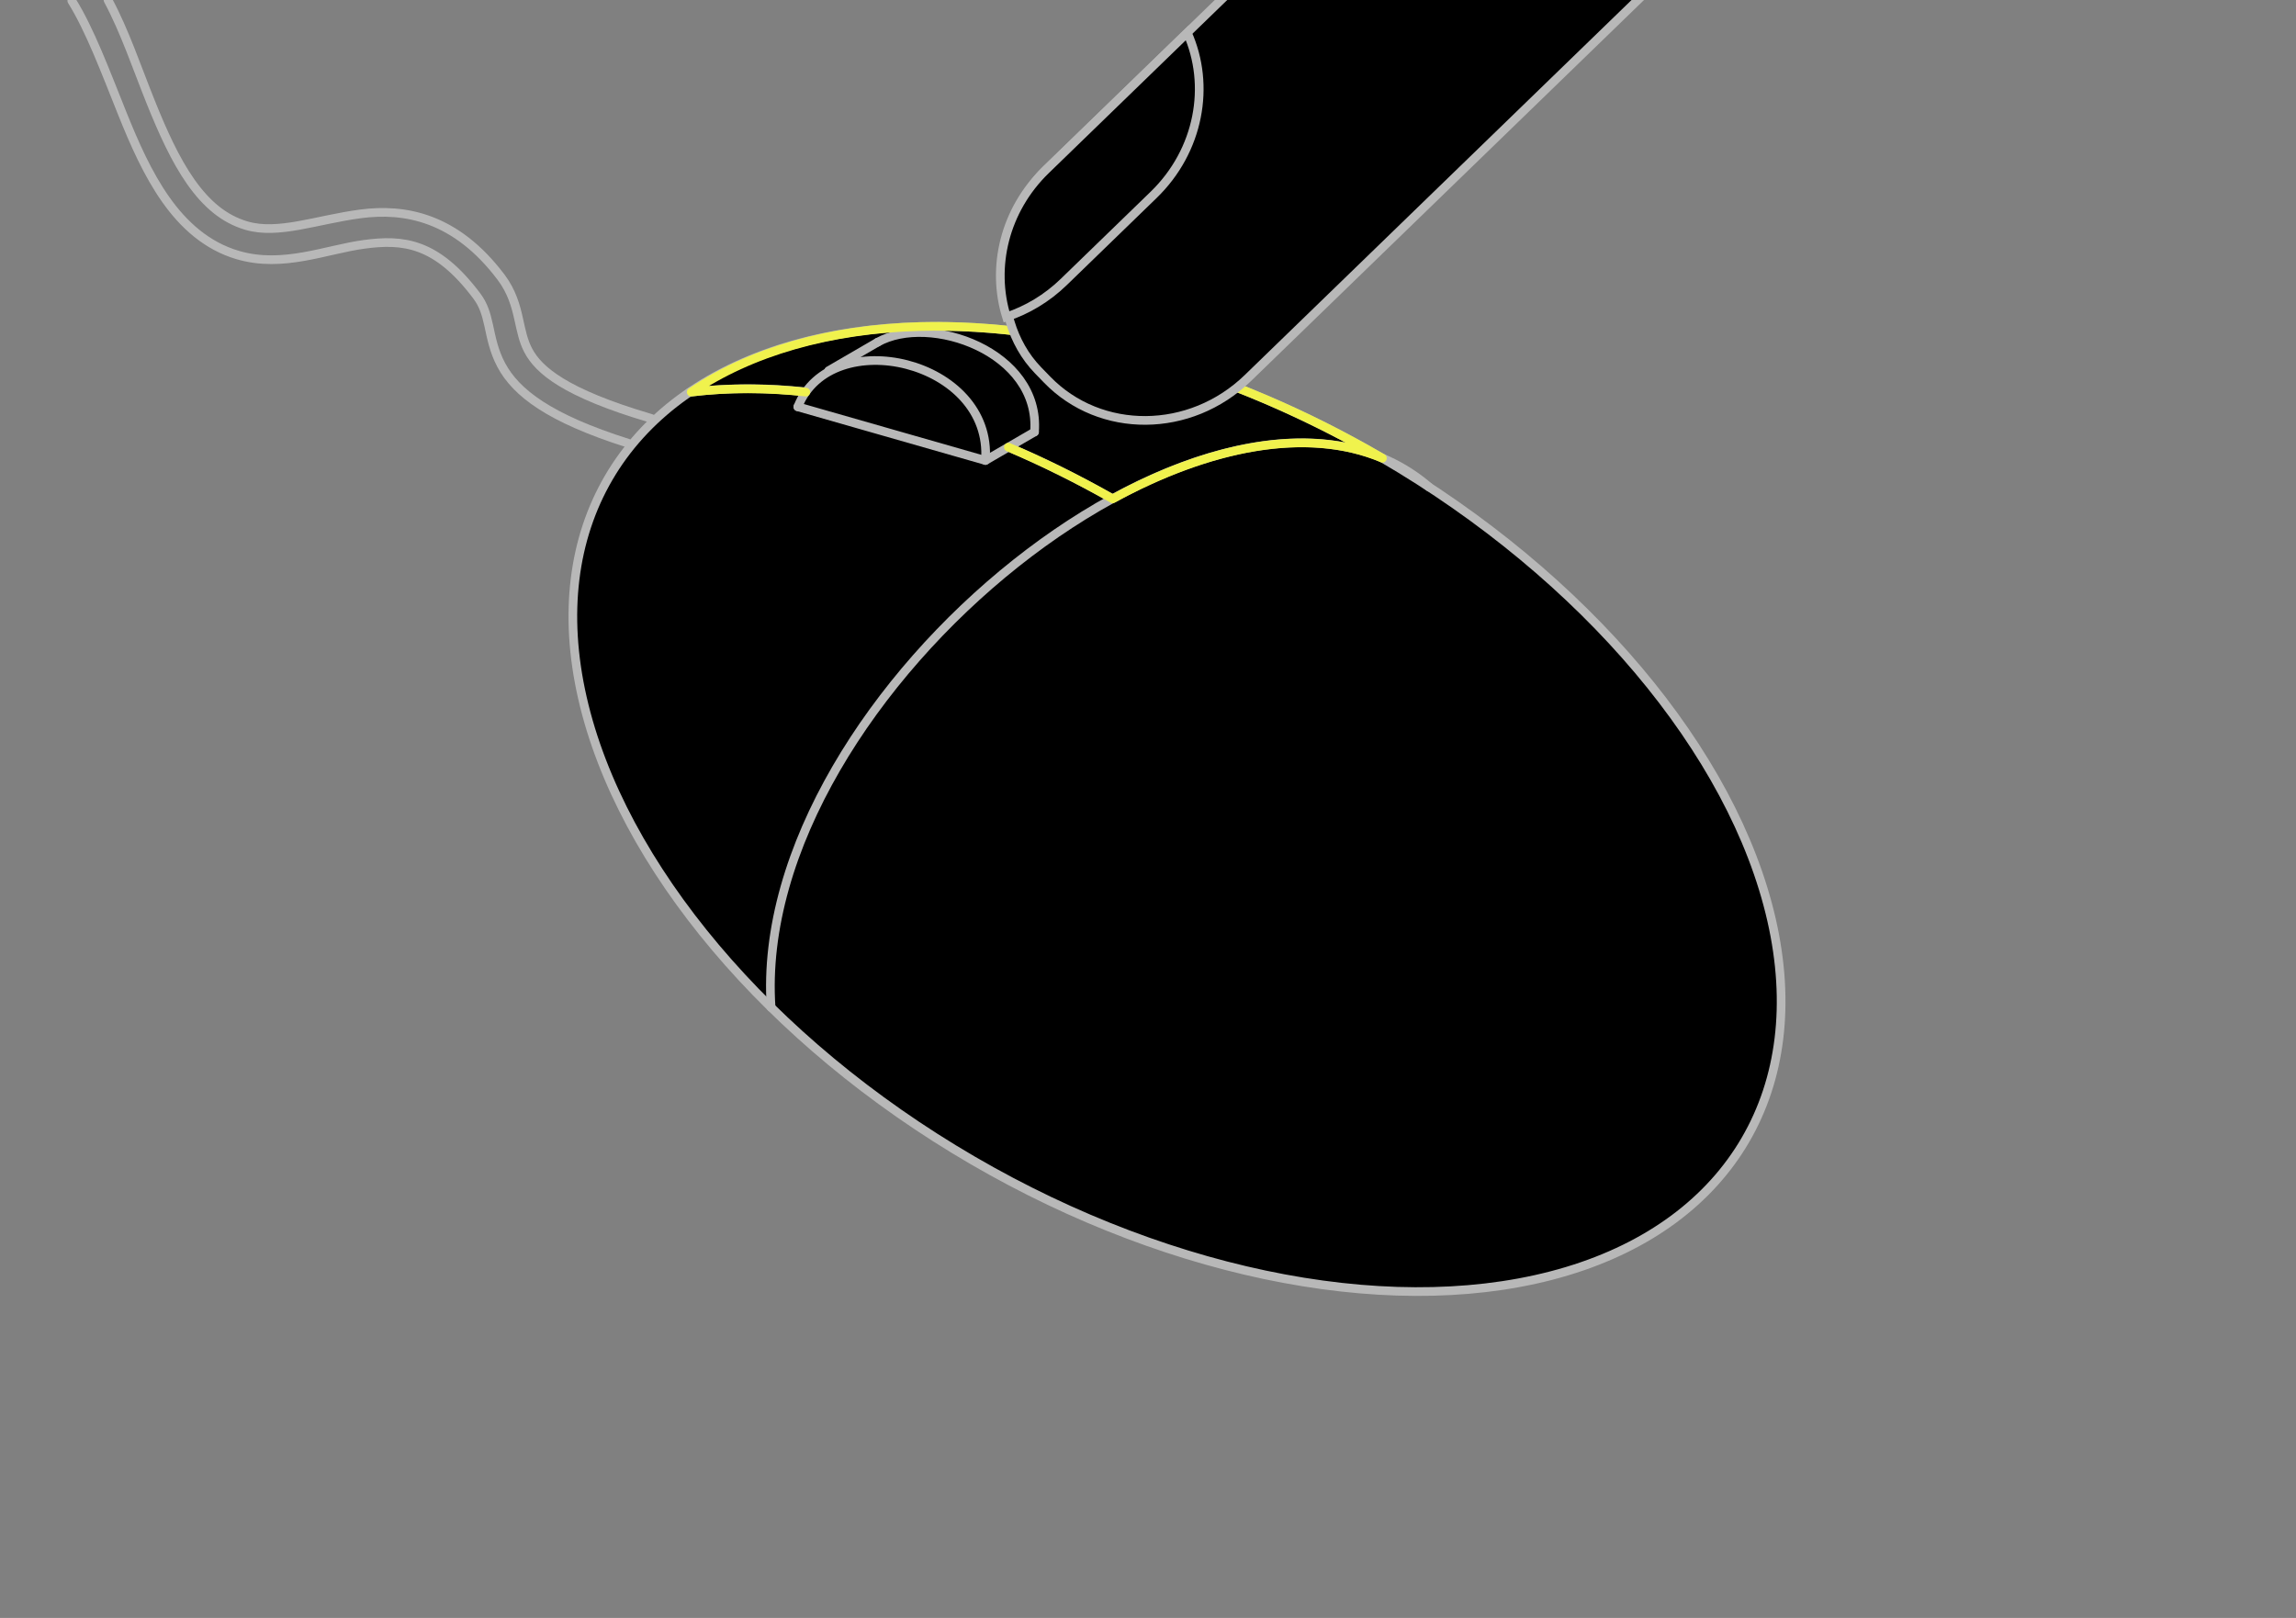 <?xml version="1.0" encoding="UTF-8" standalone="no"?>
<svg
   width="210mm"
   height="148mm"
   viewBox="0 0 210 148"
   version="1.1"
   id="svg8"
   xmlns="http://www.w3.org/2000/svg"
   xmlns:svg="http://www.w3.org/2000/svg"
   xmlns:rdf="http://www.w3.org/1999/02/22-rdf-syntax-ns#"
   xmlns:cc="http://creativecommons.org/ns#"
   xmlns:dc="http://purl.org/dc/elements/1.1/">
  <rect x="0" y="0" width="210" height="148" fill="#808080" stroke="none"/>
  <defs
     id="defs2">
    <clipPath
       clipPathUnits="userSpaceOnUse"
       id="clipPath29">
      <rect
         style="font-variation-settings:normal;opacity:1;vector-effect:none;fill:#000000;fill-opacity:1;fill-rule:evenodd;stroke:none;stroke-width:0.265;stroke-linecap:butt;stroke-linejoin:miter;stroke-miterlimit:4;stroke-dasharray:none;stroke-dashoffset:0;stroke-opacity:1;stop-color:#000000;stop-opacity:1"
         id="rect30"
         width="210"
         height="148"
         x="1546"
         y="11.25"
         rx="13.269"
         ry="13.269" />
    </clipPath>
  </defs>
  <g
     id="layer1"
     transform="translate(-1106,-168.98)">
    <ellipse
       style="font-variation-settings:normal;opacity:1;fill:#000000;fill-opacity:1;fill-rule:evenodd;stroke:#b8b8b8;stroke-width:0.794;stroke-linecap:butt;stroke-linejoin:miter;stroke-miterlimit:4;stroke-dasharray:none;stroke-dashoffset:0;stroke-opacity:1;stop-color:#000000;stop-opacity:1"
       id="ellipse54"
       cx="400.777"
       cy="1171.054"
       rx="37.183"
       ry="60.164"
       transform="rotate(-59.786)" />
    <path
       style="fill:#000000;fill-opacity:0;stroke:#b8b8b8;stroke-width:0.794;stroke-linecap:round;stroke-linejoin:round;stroke-dasharray:none;stroke-opacity:1;paint-order:stroke markers fill"
       d="m 1176.528,261.136 c -1.983,-28.823 41.59,-63.639 60.186,-47.599"
       id="path54" />
    <path
       style="fill:#000000;fill-opacity:0;stroke:#b8b8b8;stroke-width:0.794;stroke-linecap:round;stroke-linejoin:round;stroke-dasharray:none;stroke-opacity:1;paint-order:stroke markers fill"
       d="m 1207.733,214.59 c -12.851,-7.275 -26.346,-11.267 -38.679,-9.724"
       id="path55" />
    <path
       style="fill:#000000;fill-opacity:1;stroke:none;stroke-width:0.794;stroke-linecap:round;stroke-linejoin:round;stroke-dasharray:none;stroke-opacity:1;paint-order:normal"
       d="m 1200.62,208.497 -16.355,-6.404 -4.38,2.455 -0.597,1.755 16.841,4.802 z"
       id="path56" />
    <path
       style="fill:none;fill-opacity:1;stroke:#b8b8b8;stroke-width:0.794;stroke-linecap:round;stroke-linejoin:round;stroke-dasharray:none;stroke-opacity:1;paint-order:normal"
       d="m 1178.973,206.195 c 3.014,-7.659 17.869,-4.276 17.156,4.91"
       id="path57" />
    <path
       style="fill:none;fill-opacity:1;stroke:#b8b8b8;stroke-width:0.794;stroke-linecap:round;stroke-linejoin:round;stroke-dasharray:none;stroke-opacity:1;paint-order:normal"
       d="m 1200.62,208.497 -4.492,2.607 -17.156,-4.91"
       id="path58" />
    <path
       style="fill:none;fill-opacity:0;stroke:#b8b8b8;stroke-width:0.794;stroke-linecap:round;stroke-linejoin:round;stroke-dasharray:none;stroke-opacity:1;paint-order:stroke markers fill"
       d="m 1186.26,200.291 c 4.762,-2.684 14.93,0.865 14.36,8.206"
       id="path59" />
    <path
       style="fill:none;fill-opacity:0;stroke:#b8b8b8;stroke-width:0.794;stroke-linecap:round;stroke-linejoin:round;stroke-dasharray:none;stroke-opacity:1;paint-order:stroke markers fill"
       d="m 1181.789,202.887 4.491,-2.607"
       id="path60" />
    <path
       id="path61"
       style="color:#000000;fill:none;stroke:#b8b8b8;stroke-width:0.794;stroke-linecap:round;stroke-linejoin:round;stroke-dasharray:none"
       d="m 1165.641,207.292 c -0.041,-0.019 -0.083,-0.036 -0.126,-0.051 -7.901,-2.328 -10.25,-4.424 -11.191,-6.187 -0.471,-0.882 -0.642,-1.805 -0.894,-2.934 -0.252,-1.129 -0.613,-2.466 -1.588,-3.764 -4.167,-5.544 -8.862,-6.348 -12.898,-5.807 -4.037,0.542 -7.497,1.924 -10.408,1.069 -2.076,-0.61 -3.679,-2.009 -5.09,-4.012 -1.411,-2.003 -2.574,-4.584 -3.662,-7.293 -1.266,-3.15 -2.381,-6.49 -3.904,-9.321 m -3.313,0.059 c 1.67,2.684 3.083,6.493 4.616,10.308 1.114,2.772 2.329,5.533 3.97,7.863 1.641,2.33 3.765,4.257 6.592,5.088 4.145,1.218 8.047,-0.507 11.572,-0.98 3.526,-0.473 6.593,-0.198 10.283,4.711 0.631,0.839 0.861,1.651 1.094,2.691 0.233,1.041 0.441,2.307 1.156,3.645 1.349,2.527 4.372,4.862 11.599,7.148" />
    <path
       id="path64"
       style="fill:#000000;fill-opacity:0;stroke:#f0f24d;stroke-width:0.794;stroke-linecap:round;stroke-linejoin:round;stroke-dasharray:none;stroke-opacity:1;paint-order:stroke markers fill"
       d="m 1198.232,209.886 c 3.188,1.352 6.364,2.928 9.501,4.705 l 0.037,0.021 c 8.736,-4.779 17.722,-6.643 24.671,-3.716 l -0.078,-0.049 c -13.789,-8.03 -28.984,-12.345 -42.243,-11.997 h -5e-4 c -8.293,0.24 -15.475,2.302 -20.898,6 3.418,-0.413 6.927,-0.39 10.484,-0.004" />
    <g
       id="g63"
       clip-path="url(#clipPath29)"
       transform="translate(-440,157.73)">
      <rect
         style="font-variation-settings:normal;opacity:1;fill:#000000;fill-opacity:1;fill-rule:evenodd;stroke:#b8b8b8;stroke-width:0.794;stroke-linecap:butt;stroke-linejoin:miter;stroke-miterlimit:4;stroke-dasharray:none;stroke-dashoffset:0;stroke-opacity:1;stop-color:#000000;stop-opacity:1"
         id="rect62"
         width="26.537"
         height="124.338"
         x="-1188.586"
         y="1146.635"
         rx="12.674"
         ry="13.269"
         transform="rotate(-134.118)" />
      <path
         id="path63"
         style="font-variation-settings:normal;opacity:1;fill:#000000;fill-opacity:1;fill-rule:evenodd;stroke:#b8b8b8;stroke-width:0.794;stroke-linecap:butt;stroke-linejoin:miter;stroke-miterlimit:4;stroke-dasharray:none;stroke-dashoffset:0;stroke-opacity:1;stop-color:#000000;stop-opacity:1"
         d="m 1654.596,14.245 -12.945,12.553 c -3.784,3.669 -5.001,8.908 -3.593,13.44 1.891,-0.63 3.689,-1.692 5.237,-3.193 l 8.221,-7.971 c 4.177,-4.05 5.241,-10.017 3.08,-14.829 z" />
    </g>
  </g>
</svg>
